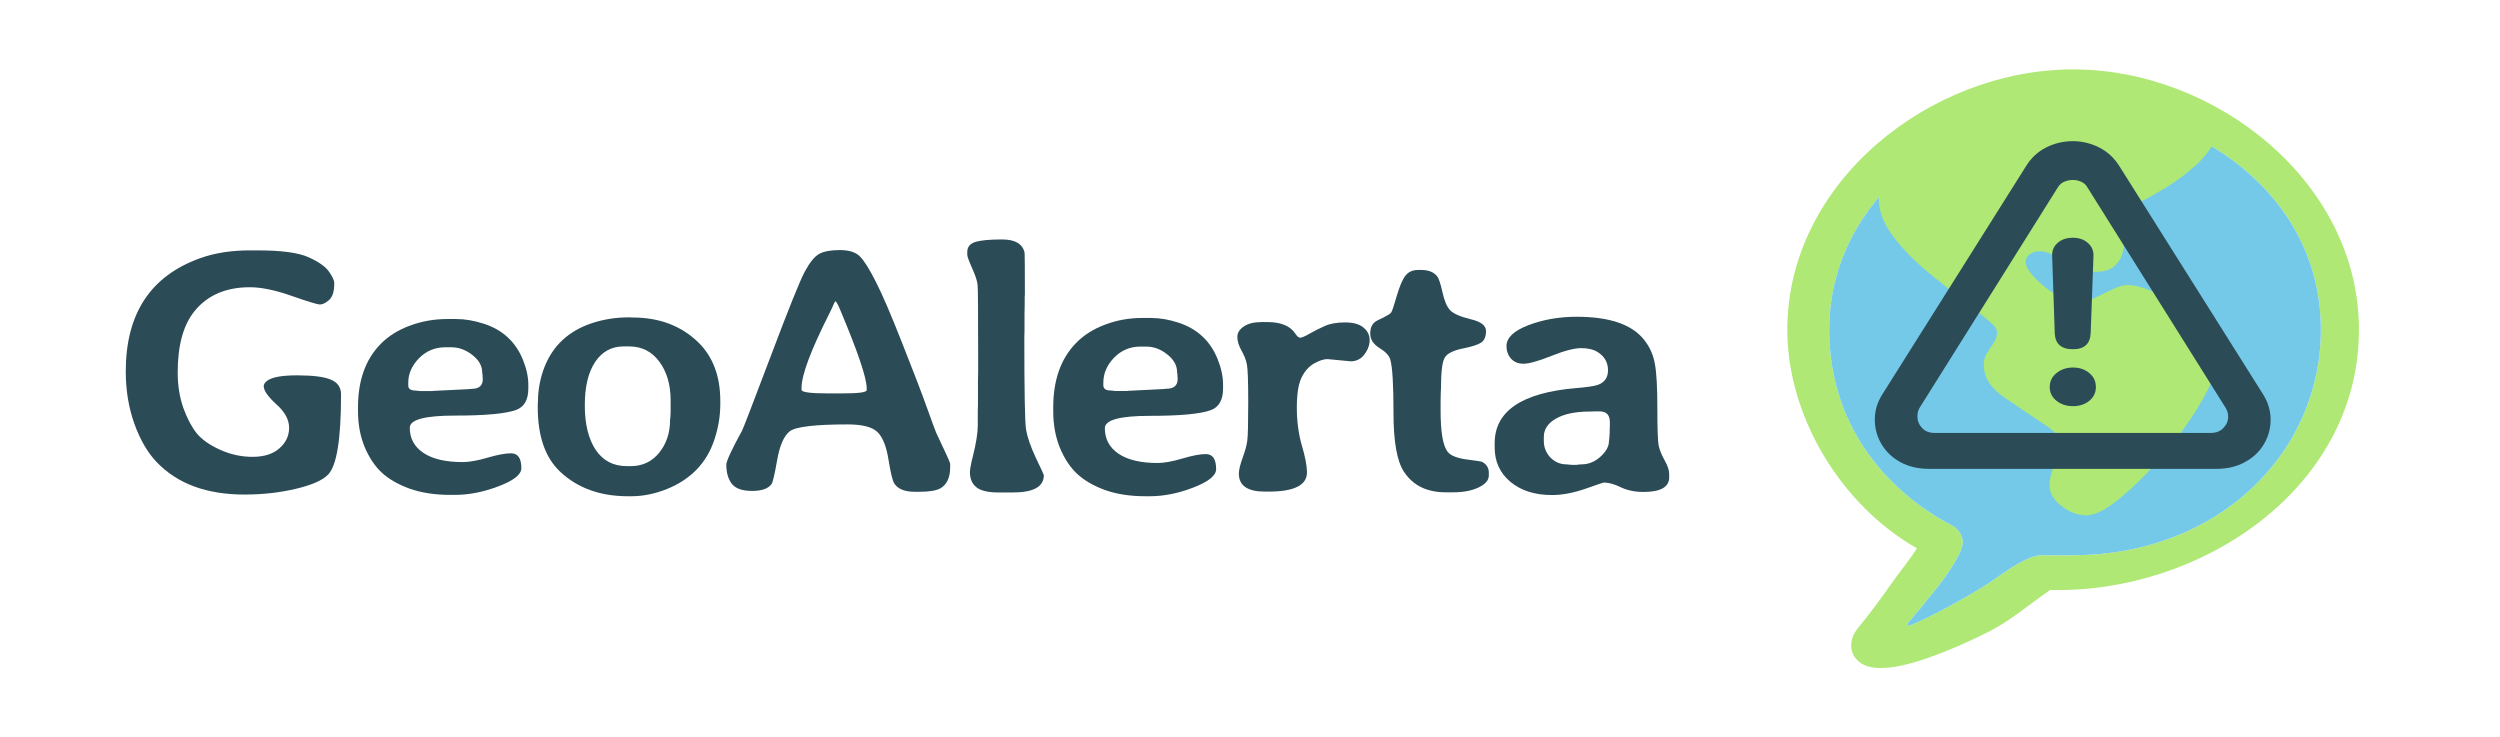 <svg width="709" height="209" viewBox="0 0 709 209" fill="none" xmlns="http://www.w3.org/2000/svg">
<path d="M533.36 189.451C530.651 189.451 528.594 188.846 527.188 187.636C525.781 186.475 525.052 184.999 525 183.208C524.948 181.466 525.599 179.748 526.953 178.054C528.151 176.651 529.584 174.836 531.25 172.61C532.917 170.433 534.584 168.134 536.251 165.714C537.917 163.295 542.431 157.626 543.629 155.497C522.013 143.195 506.883 118.042 506.883 93.495C506.883 51.639 547.459 19.683 587.941 19.683C628.383 19.683 668.998 51.653 668.998 93.495C668.998 138.921 623.549 168.43 581.456 167.307C576.195 170.84 570.393 175.901 564.299 178.998C558.205 182.095 552.397 184.611 546.876 186.547C541.355 188.483 536.85 189.451 533.36 189.451ZM541.563 177.401C543.907 176.482 546.876 175.078 550.47 173.191C554.064 171.304 557.788 169.199 561.642 166.876C566.409 164.063 571.084 159.85 576.408 157.947C577.815 157.415 579.301 157.465 580.916 157.465C583.251 157.538 585.603 157.465 587.941 157.465C628.47 157.465 658.191 129.026 658.191 93.495C658.191 54.129 621.123 30.509 587.941 30.509C554.684 30.509 518.771 55.947 518.771 93.495C518.771 122.528 537.144 140.243 552.815 148.608C555.316 149.721 556.181 151.44 556.598 153.037C557.015 154.634 555.47 157.585 554.376 159.472C553.022 161.795 551.017 164.601 548.36 167.892C545.704 171.231 543.282 174.159 541.094 176.675C540.886 176.917 540.834 177.111 540.938 177.256C541.042 177.449 541.251 177.498 541.563 177.401Z" fill="#AFE874"/>
<path d="M541.563 177.401C543.907 176.482 546.876 175.078 550.47 173.191C554.064 171.304 557.788 169.199 561.642 166.876C566.409 164.063 571.084 159.85 576.408 157.947C577.815 157.415 579.301 157.465 580.916 157.465C583.251 157.538 585.603 157.465 587.941 157.465C628.47 157.465 658.191 129.026 658.191 93.495C658.191 54.129 621.123 30.509 587.941 30.509C554.684 30.509 518.771 55.947 518.771 93.495C518.771 122.528 537.144 140.243 552.815 148.608C555.316 149.721 556.181 151.44 556.598 153.037C557.015 154.634 555.47 157.585 554.376 159.472C553.022 161.795 551.017 164.601 548.36 167.892C545.704 171.231 543.282 174.159 541.094 176.675C540.886 176.917 540.834 177.111 540.938 177.256C541.042 177.449 541.251 177.498 541.563 177.401Z" fill="#74C9E8"/>
<path d="M591.74 146.148C589.293 146.148 586.923 145.27 584.632 143.516C582.392 141.714 581.273 139.84 581.273 137.896C581.273 135.715 581.767 133.676 582.757 131.779C583.798 129.834 584.293 127.677 584.241 125.306C584.241 124.452 583.798 123.622 582.913 122.816C582.08 121.962 580.517 120.8 578.226 119.33C575.987 117.86 572.758 115.679 568.54 112.786C564.582 110.13 562.603 107.024 562.603 103.468C562.603 102.14 562.915 101.002 563.54 100.053C564.165 99.057 564.79 98.109 565.415 97.208C566.04 96.307 566.352 95.358 566.352 94.362C566.352 93.462 565.858 92.584 564.868 91.731C563.879 90.877 562.473 89.715 560.65 88.245L549.245 79.211C543.777 74.896 539.558 70.699 536.59 66.621C533.674 62.542 532.45 58.63 532.918 54.883C533.491 51.374 535.418 47.96 538.699 44.64C542.032 41.273 546.302 38.238 551.51 35.535C556.718 32.785 562.499 30.603 568.852 28.991C575.258 27.378 581.793 26.572 588.459 26.572C597.521 26.572 605.645 27.829 612.832 30.342C620.018 32.808 625.07 36.104 627.986 40.23C626.684 42.696 624.81 45.02 622.362 47.201C619.966 49.335 617.31 51.303 614.394 53.105C611.478 54.907 608.613 56.496 605.801 57.871C603.041 59.246 600.645 60.384 598.614 61.285C599.708 62.85 600.593 64.273 601.27 65.553C601.947 66.834 602.286 68.067 602.286 69.252C602.286 71.529 601.609 73.402 600.255 74.872C598.953 76.342 597.026 77.077 594.474 77.077C592.443 77.077 590.438 76.603 588.459 75.654C586.532 74.659 584.71 73.686 582.991 72.738C581.273 71.742 579.788 71.244 578.539 71.244C577.445 71.244 576.481 71.529 575.648 72.098C574.867 72.619 574.476 73.378 574.476 74.374C574.476 75.228 574.997 76.318 576.039 77.646C577.132 78.927 578.46 80.207 580.023 81.487C581.637 82.72 583.252 83.764 584.866 84.617C586.48 85.423 587.834 85.826 588.928 85.826C590.438 85.826 592.053 85.423 593.771 84.617C595.542 83.764 597.26 82.934 598.927 82.128C600.593 81.274 602.078 80.847 603.38 80.847C605.567 80.847 608.119 81.558 611.035 82.981C613.951 84.404 616.79 86.206 619.55 88.387C622.31 90.569 624.575 92.821 626.346 95.145C628.169 97.421 629.08 99.437 629.08 101.191C629.08 103.61 628.116 106.692 626.19 110.439C624.315 114.185 621.867 118.121 618.847 122.247C615.826 126.373 612.597 130.237 609.16 133.842C605.775 137.446 602.52 140.41 599.396 142.733C596.271 145.01 593.719 146.148 591.74 146.148Z" fill="#AFE874"/>
<path d="M547.108 132.969C543.976 132.969 541.25 132.328 538.928 131.047C536.641 129.798 534.864 128.1 533.598 125.953C532.331 123.839 531.698 121.5 531.698 118.937C531.698 116.47 532.402 114.116 533.809 111.873L574.602 47.096C576.044 44.757 577.944 42.995 580.301 41.809C582.694 40.624 585.209 40.032 587.848 40.032C590.451 40.032 592.931 40.624 595.289 41.809C597.646 42.995 599.563 44.757 601.041 47.096L641.834 111.873C642.537 112.994 643.065 114.164 643.417 115.381C643.769 116.567 643.944 117.752 643.944 118.937C643.944 121.5 643.311 123.839 642.045 125.953C640.778 128.1 638.984 129.798 636.662 131.047C634.375 132.328 631.666 132.969 628.535 132.969H547.108ZM548.638 122.782H626.952C628.465 122.782 629.661 122.317 630.54 121.388C631.455 120.459 631.912 119.386 631.912 118.168C631.912 117.335 631.684 116.518 631.226 115.718L591.964 53.102C591.542 52.365 590.944 51.837 590.17 51.517C589.431 51.196 588.657 51.036 587.848 51.036C587.038 51.036 586.247 51.196 585.473 51.517C584.699 51.837 584.083 52.365 583.626 53.102L544.416 115.621C544.17 116.038 543.994 116.47 543.888 116.919C543.818 117.367 543.783 117.784 543.783 118.168C543.783 119.386 544.223 120.459 545.102 121.388C545.982 122.317 547.16 122.782 548.638 122.782ZM587.9 99.043C584.593 99.043 582.869 97.537 582.729 94.525L581.99 72.612C581.92 71.107 582.43 69.873 583.52 68.912C584.611 67.919 586.053 67.423 587.848 67.423C589.607 67.423 591.032 67.919 592.122 68.912C593.248 69.873 593.776 71.123 593.705 72.661L592.914 94.477C592.773 97.521 591.102 99.043 587.9 99.043ZM587.9 115.189C586.071 115.189 584.505 114.676 583.204 113.651C581.937 112.626 581.304 111.329 581.304 109.759C581.304 108.157 581.937 106.843 583.204 105.818C584.505 104.761 586.071 104.232 587.9 104.232C589.73 104.232 591.26 104.745 592.492 105.77C593.758 106.795 594.391 108.125 594.391 109.759C594.391 111.361 593.758 112.674 592.492 113.699C591.225 114.692 589.695 115.189 587.9 115.189Z" fill="#2B4B56"/>
<path d="M227.322 109.96V110.544C227.322 111.224 229.752 111.565 234.613 111.565H239.136C243.571 111.565 245.789 111.257 245.789 110.641V110.058C245.789 107.173 243.287 99.783 238.285 87.888C237.611 86.268 237.15 85.458 236.901 85.458C236.83 85.458 236.635 85.814 236.316 86.527C236.032 87.208 235.677 87.969 235.252 88.812C229.965 99.281 227.322 106.33 227.322 109.96ZM269.47 131.498V132.47C269.47 135.387 268.566 137.38 266.756 138.45C265.586 139.13 263.581 139.471 260.743 139.471H259.465C256.556 139.471 254.605 138.677 253.612 137.089C253.115 136.311 252.565 134.042 251.962 130.282C251.359 126.522 250.312 123.93 248.822 122.503C247.332 121.077 244.529 120.364 240.414 120.364C231.047 120.364 225.548 121.029 223.916 122.358C222.284 123.687 221.113 126.393 220.404 130.477C219.694 134.528 219.162 136.797 218.807 137.283C217.885 138.579 216.04 139.228 213.273 139.228C210.505 139.228 208.59 138.547 207.525 137.186C206.496 135.824 205.982 134.026 205.982 131.789C205.982 130.785 207.472 127.56 210.452 122.115C210.736 121.628 213.415 114.676 218.488 101.258C223.561 87.807 226.79 79.769 228.174 77.144C229.593 74.486 230.959 72.785 232.271 72.039C233.584 71.294 235.535 70.921 238.125 70.921C240.751 70.921 242.649 71.505 243.82 72.671C244.99 73.806 246.48 76.156 248.29 79.721C250.135 83.286 252.654 89.136 255.847 97.271C259.075 105.407 261.435 111.565 262.925 115.746C264.415 119.894 265.284 122.244 265.532 122.795C268.158 128.305 269.47 131.206 269.47 131.498Z" fill="#2B4B56"/>
<path d="M287.251 139.665H283.207C280.262 139.665 278.169 139.179 276.927 138.207C275.685 137.234 275.065 135.776 275.065 133.831C275.065 133.345 275.224 132.356 275.544 130.866L275.916 129.358C276.839 125.664 277.3 122.763 277.3 120.656V116.572L277.353 114.725V108.113L277.406 105.293V100.577C277.406 88.456 277.353 81.86 277.247 80.79C277.14 79.688 276.626 78.117 275.703 76.075C274.781 74 274.32 72.736 274.32 72.282V71.456C274.32 70.062 275.065 69.122 276.555 68.636C278.08 68.15 280.635 67.907 284.218 67.907C287.837 67.907 289.948 69.122 290.551 71.553C290.622 71.845 290.657 75.799 290.657 83.416L290.604 84.388C290.604 85.004 290.604 85.62 290.604 86.236L290.551 89.104V93.771L290.498 95.618C290.498 110.917 290.657 119.635 290.977 121.774C291.331 123.913 292.254 126.587 293.744 129.796C295.27 132.972 296.032 134.625 296.032 134.755C296.032 138.028 293.105 139.665 287.251 139.665Z" fill="#2B4B56"/>
<path d="M333.983 107.481V107.189L333.93 106.898V106.363C333.859 105.974 333.823 105.698 333.823 105.536C333.823 103.656 332.901 101.987 331.056 100.529C329.211 99.038 327.206 98.292 325.042 98.292H323.446C320.466 98.292 317.964 99.346 315.942 101.452C313.92 103.559 312.909 105.909 312.909 108.502V109.28C312.909 110.252 313.6 110.738 314.984 110.738L316.315 110.884H319.667L319.933 110.836L329.672 110.349L330.79 110.252C332.918 110.252 333.983 109.328 333.983 107.481ZM343.349 116.329C340.404 117.399 334.657 117.934 326.107 117.934C317.592 117.934 313.334 119.1 313.334 121.434C313.334 124.513 314.629 126.928 317.219 128.678C319.809 130.428 323.499 131.303 328.289 131.303C330.133 131.303 332.475 130.882 335.313 130.039C338.151 129.196 340.369 128.775 341.965 128.775C343.917 128.775 344.892 130.201 344.892 133.053C344.892 134.868 342.746 136.602 338.453 138.255C334.196 139.908 330.062 140.735 326.053 140.735H324.829C320.466 140.735 316.616 140.135 313.281 138.936C309.982 137.704 307.356 136.165 305.405 134.317C303.454 132.47 301.839 130.007 300.562 126.928C299.32 123.849 298.7 120.429 298.7 116.67V115.503C298.7 107.854 300.811 101.825 305.032 97.417C307.268 95.084 310.053 93.301 313.388 92.07C316.723 90.805 320.235 90.173 323.925 90.173H326.426C328.945 90.173 331.57 90.627 334.302 91.535C339.588 93.285 343.26 96.721 345.318 101.841C346.347 104.402 346.861 106.817 346.861 109.085V110.155C346.861 113.428 345.691 115.486 343.349 116.329Z" fill="#2B4B56"/>
<path d="M357.777 91.34H359.64C363.401 91.373 365.991 92.491 367.41 94.695C367.871 95.408 368.314 95.764 368.74 95.764C369.201 95.764 370.106 95.375 371.454 94.597C372.802 93.82 374.222 93.107 375.712 92.458C377.202 91.778 379.118 91.437 381.459 91.437C383.801 91.437 385.539 91.924 386.675 92.896C387.845 93.836 388.431 95.019 388.431 96.445C388.431 97.839 387.934 99.2 386.941 100.529C385.947 101.825 384.652 102.473 383.056 102.473L376.51 101.841C375.41 101.841 374.115 102.263 372.625 103.105C371.17 103.948 370 105.277 369.113 107.092C368.226 108.907 367.782 111.759 367.782 115.649C367.782 119.505 368.261 123.087 369.219 126.393C370.177 129.634 370.656 132.162 370.656 133.977C370.656 137.607 367.02 139.422 359.746 139.422H358.735C353.804 139.422 351.338 137.721 351.338 134.317C351.338 133.313 351.693 131.822 352.402 129.845C353.147 127.835 353.591 126.198 353.733 124.934C353.91 123.638 353.999 120.04 353.999 114.141C353.999 108.243 353.875 104.661 353.626 103.397C353.378 102.101 352.864 100.772 352.083 99.411C351.303 98.017 350.912 96.737 350.912 95.57C350.912 94.403 351.515 93.415 352.722 92.604C353.928 91.762 355.613 91.34 357.777 91.34Z" fill="#2B4B56"/>
<path d="M398.123 133.734C396.171 130.72 395.196 125.194 395.196 117.156C395.196 109.118 394.894 104.062 394.291 101.987C393.972 100.853 392.943 99.751 391.204 98.681C389.466 97.612 388.597 96.251 388.597 94.597C388.597 92.945 389.147 91.778 390.246 91.097C390.495 90.935 391.204 90.579 392.375 90.028C393.546 89.444 394.256 88.99 394.504 88.666C394.788 88.31 395.32 86.754 396.1 83.999C396.916 81.212 397.732 79.283 398.548 78.214C399.4 77.112 400.606 76.561 402.167 76.561H403.072C405.094 76.561 406.584 77.144 407.542 78.311C408.039 78.927 408.553 80.45 409.085 82.881C409.618 85.312 410.345 87.013 411.267 87.986C412.19 88.958 414.106 89.801 417.015 90.514C419.96 91.194 421.432 92.313 421.432 93.868C421.432 95.424 420.988 96.51 420.101 97.126C419.215 97.741 417.476 98.309 414.886 98.827C412.296 99.346 410.611 100.156 409.831 101.258C409.05 102.328 408.66 105.326 408.66 110.252L408.607 111.273C408.571 111.954 408.553 112.748 408.553 113.655V116.524C408.553 122.52 409.21 126.377 410.522 128.094C411.338 129.164 413.095 129.893 415.791 130.282C418.523 130.639 419.977 130.849 420.155 130.914C421.538 131.562 422.23 132.616 422.23 134.074V134.852C422.23 136.181 421.255 137.315 419.303 138.255C417.387 139.163 415.01 139.617 412.172 139.617H409.99C404.633 139.617 400.677 137.656 398.123 133.734Z" fill="#2B4B56"/>
<path d="M448.526 131.692C450.513 131.692 452.304 130.963 453.901 129.504C455.498 128.046 456.296 126.604 456.296 125.177C456.367 124.788 456.402 124.513 456.402 124.351L456.509 122.649C456.509 122.358 456.509 122.066 456.509 121.774L456.562 120.656V119.781C456.562 117.707 455.604 116.67 453.688 116.67H451.826L451.506 116.718H450.868C446.788 116.718 443.595 117.383 441.288 118.711C438.982 120.008 437.829 121.742 437.829 123.913V125.08C437.829 126.863 438.45 128.419 439.692 129.747C440.969 131.044 442.495 131.692 444.269 131.692L445.812 131.838H447.036C447.675 131.741 448.171 131.692 448.526 131.692ZM473.379 135.436C473.343 138.158 470.913 139.519 466.088 139.519C463.675 139.519 461.547 139.082 459.702 138.207C457.857 137.299 456.225 136.845 454.806 136.845C454.699 136.845 452.943 137.445 449.537 138.644C446.131 139.811 442.991 140.394 440.118 140.394C435.293 140.394 431.372 139.147 428.357 136.651C425.376 134.155 423.886 130.898 423.886 126.879V125.712C423.886 116.572 431.603 111.354 447.036 110.058C449.839 109.831 451.79 109.555 452.89 109.231C454.983 108.583 456.03 107.173 456.03 105.001C456.03 102.798 455.054 101.08 453.103 99.848C451.932 99.103 450.371 98.73 448.42 98.73C446.468 98.73 443.63 99.475 439.905 100.966C436.215 102.425 433.607 103.154 432.082 103.154C430.556 103.154 429.368 102.668 428.516 101.696C427.665 100.723 427.239 99.54 427.239 98.147C427.239 95.781 429.314 93.803 433.465 92.215C437.652 90.627 442.211 89.833 447.142 89.833C456.58 89.833 463.001 92.07 466.407 96.542C467.933 98.519 468.908 100.756 469.334 103.251C469.795 105.715 470.026 109.879 470.026 115.746C470.026 121.58 470.15 125.129 470.398 126.393C470.682 127.657 471.25 129.051 472.101 130.574C472.953 132.065 473.379 133.345 473.379 134.415V135.436Z" fill="#2B4B56"/>
<path d="M50.396 105.631C50.396 109.307 50.93 112.664 51.997 115.701C53.1 118.707 54.363 121.105 55.787 122.895C57.245 124.653 59.451 126.204 62.405 127.547C65.358 128.89 68.436 129.561 71.638 129.561C74.876 129.561 77.402 128.762 79.217 127.163C81.067 125.565 81.992 123.614 81.992 121.312C81.992 119.01 80.782 116.788 78.363 114.646C75.979 112.472 74.787 110.762 74.787 109.515C74.787 109.067 75.036 108.62 75.534 108.172C76.815 107.021 79.715 106.446 84.234 106.446C88.788 106.446 92.008 106.861 93.894 107.693C95.78 108.492 96.722 109.883 96.722 111.865C96.722 124.43 95.513 131.991 93.093 134.548C91.563 136.179 88.503 137.538 83.913 138.625C79.359 139.712 74.484 140.255 69.29 140.255C58.615 140.255 50.343 137.202 44.472 131.096C41.874 128.378 39.757 124.749 38.121 120.209C36.484 115.638 35.666 110.682 35.666 105.343C35.666 88.942 42.711 78.231 56.801 73.212C60.892 71.741 65.589 71.006 70.891 71.006H72.972C79.839 71.006 84.696 71.661 87.543 72.972C90.389 74.251 92.31 75.61 93.307 77.049C94.303 78.455 94.801 79.542 94.801 80.31C94.801 82.644 94.303 84.242 93.307 85.105C92.346 85.936 91.492 86.352 90.745 86.352C90.033 86.352 87.347 85.537 82.686 83.906C78.06 82.276 74.111 81.46 70.837 81.46C64.041 81.46 58.811 83.731 55.146 88.27C51.979 92.171 50.396 97.958 50.396 105.631Z" fill="#2B4B56"/>
<path d="M136.918 107.549V107.261L136.864 106.973V106.446C136.793 106.062 136.757 105.79 136.757 105.631C136.757 103.776 135.832 102.13 133.982 100.691C132.132 99.22 130.122 98.485 127.951 98.485H126.35C123.361 98.485 120.853 99.524 118.825 101.602C116.797 103.68 115.782 105.998 115.782 108.556V109.323C115.782 110.282 116.476 110.762 117.864 110.762L119.198 110.906H122.561L122.828 110.858L132.594 110.378L133.715 110.282C135.85 110.282 136.918 109.371 136.918 107.549ZM146.311 116.277C143.358 117.332 137.594 117.86 129.019 117.86C120.479 117.86 116.209 119.01 116.209 121.312C116.209 124.35 117.508 126.731 120.106 128.458C122.703 130.184 126.403 131.048 131.207 131.048C133.057 131.048 135.405 130.632 138.252 129.801C141.098 128.969 143.322 128.554 144.923 128.554C146.88 128.554 147.859 129.961 147.859 132.774C147.859 134.564 145.706 136.275 141.401 137.905C137.131 139.536 132.986 140.351 128.965 140.351H127.738C123.361 140.351 119.501 139.76 116.156 138.577C112.847 137.362 110.214 135.843 108.257 134.021C106.3 132.199 104.681 129.769 103.4 126.731C102.155 123.694 101.532 120.321 101.532 116.613V115.462C101.532 107.917 103.649 101.97 107.883 97.622C110.125 95.32 112.918 93.562 116.263 92.347C119.607 91.1 123.13 90.476 126.83 90.476H129.339C131.865 90.476 134.498 90.924 137.238 91.819C142.539 93.546 146.222 96.934 148.286 101.986C149.318 104.512 149.833 106.893 149.833 109.131V110.186C149.833 113.416 148.659 115.446 146.311 116.277Z" fill="#2B4B56"/>
<path d="M177.807 132.198H178.874C182.183 132.198 184.869 130.936 186.933 128.41C188.997 125.852 190.029 122.767 190.029 119.154L190.135 118.147L190.189 116.661V113.543C190.189 109.099 189.121 105.439 186.986 102.561C184.852 99.684 182.005 98.245 178.447 98.245H176.846C173.43 98.245 170.744 99.716 168.787 102.657C166.83 105.567 165.851 109.675 165.851 114.982C165.851 120.289 166.883 124.493 168.947 127.595C171.011 130.664 173.964 132.198 177.807 132.198ZM179.034 140.735H178.073C170.21 140.735 163.805 138.417 158.86 133.781C154.626 129.785 152.508 123.71 152.508 115.558V114.694L152.562 113.831C152.597 110.41 153.22 107.149 154.43 104.048C156.849 97.942 161.35 93.801 167.933 91.627C171.242 90.54 174.747 89.997 178.447 89.997L179.408 90.045C187.022 90.045 193.249 92.411 198.088 97.142C202.215 101.203 204.279 106.734 204.279 113.735V114.598C204.279 117.987 203.709 121.376 202.571 124.765C200.4 131.287 195.935 135.923 189.175 138.673C185.759 140.047 182.379 140.735 179.034 140.735Z" fill="#2B4B56"/>
</svg>

